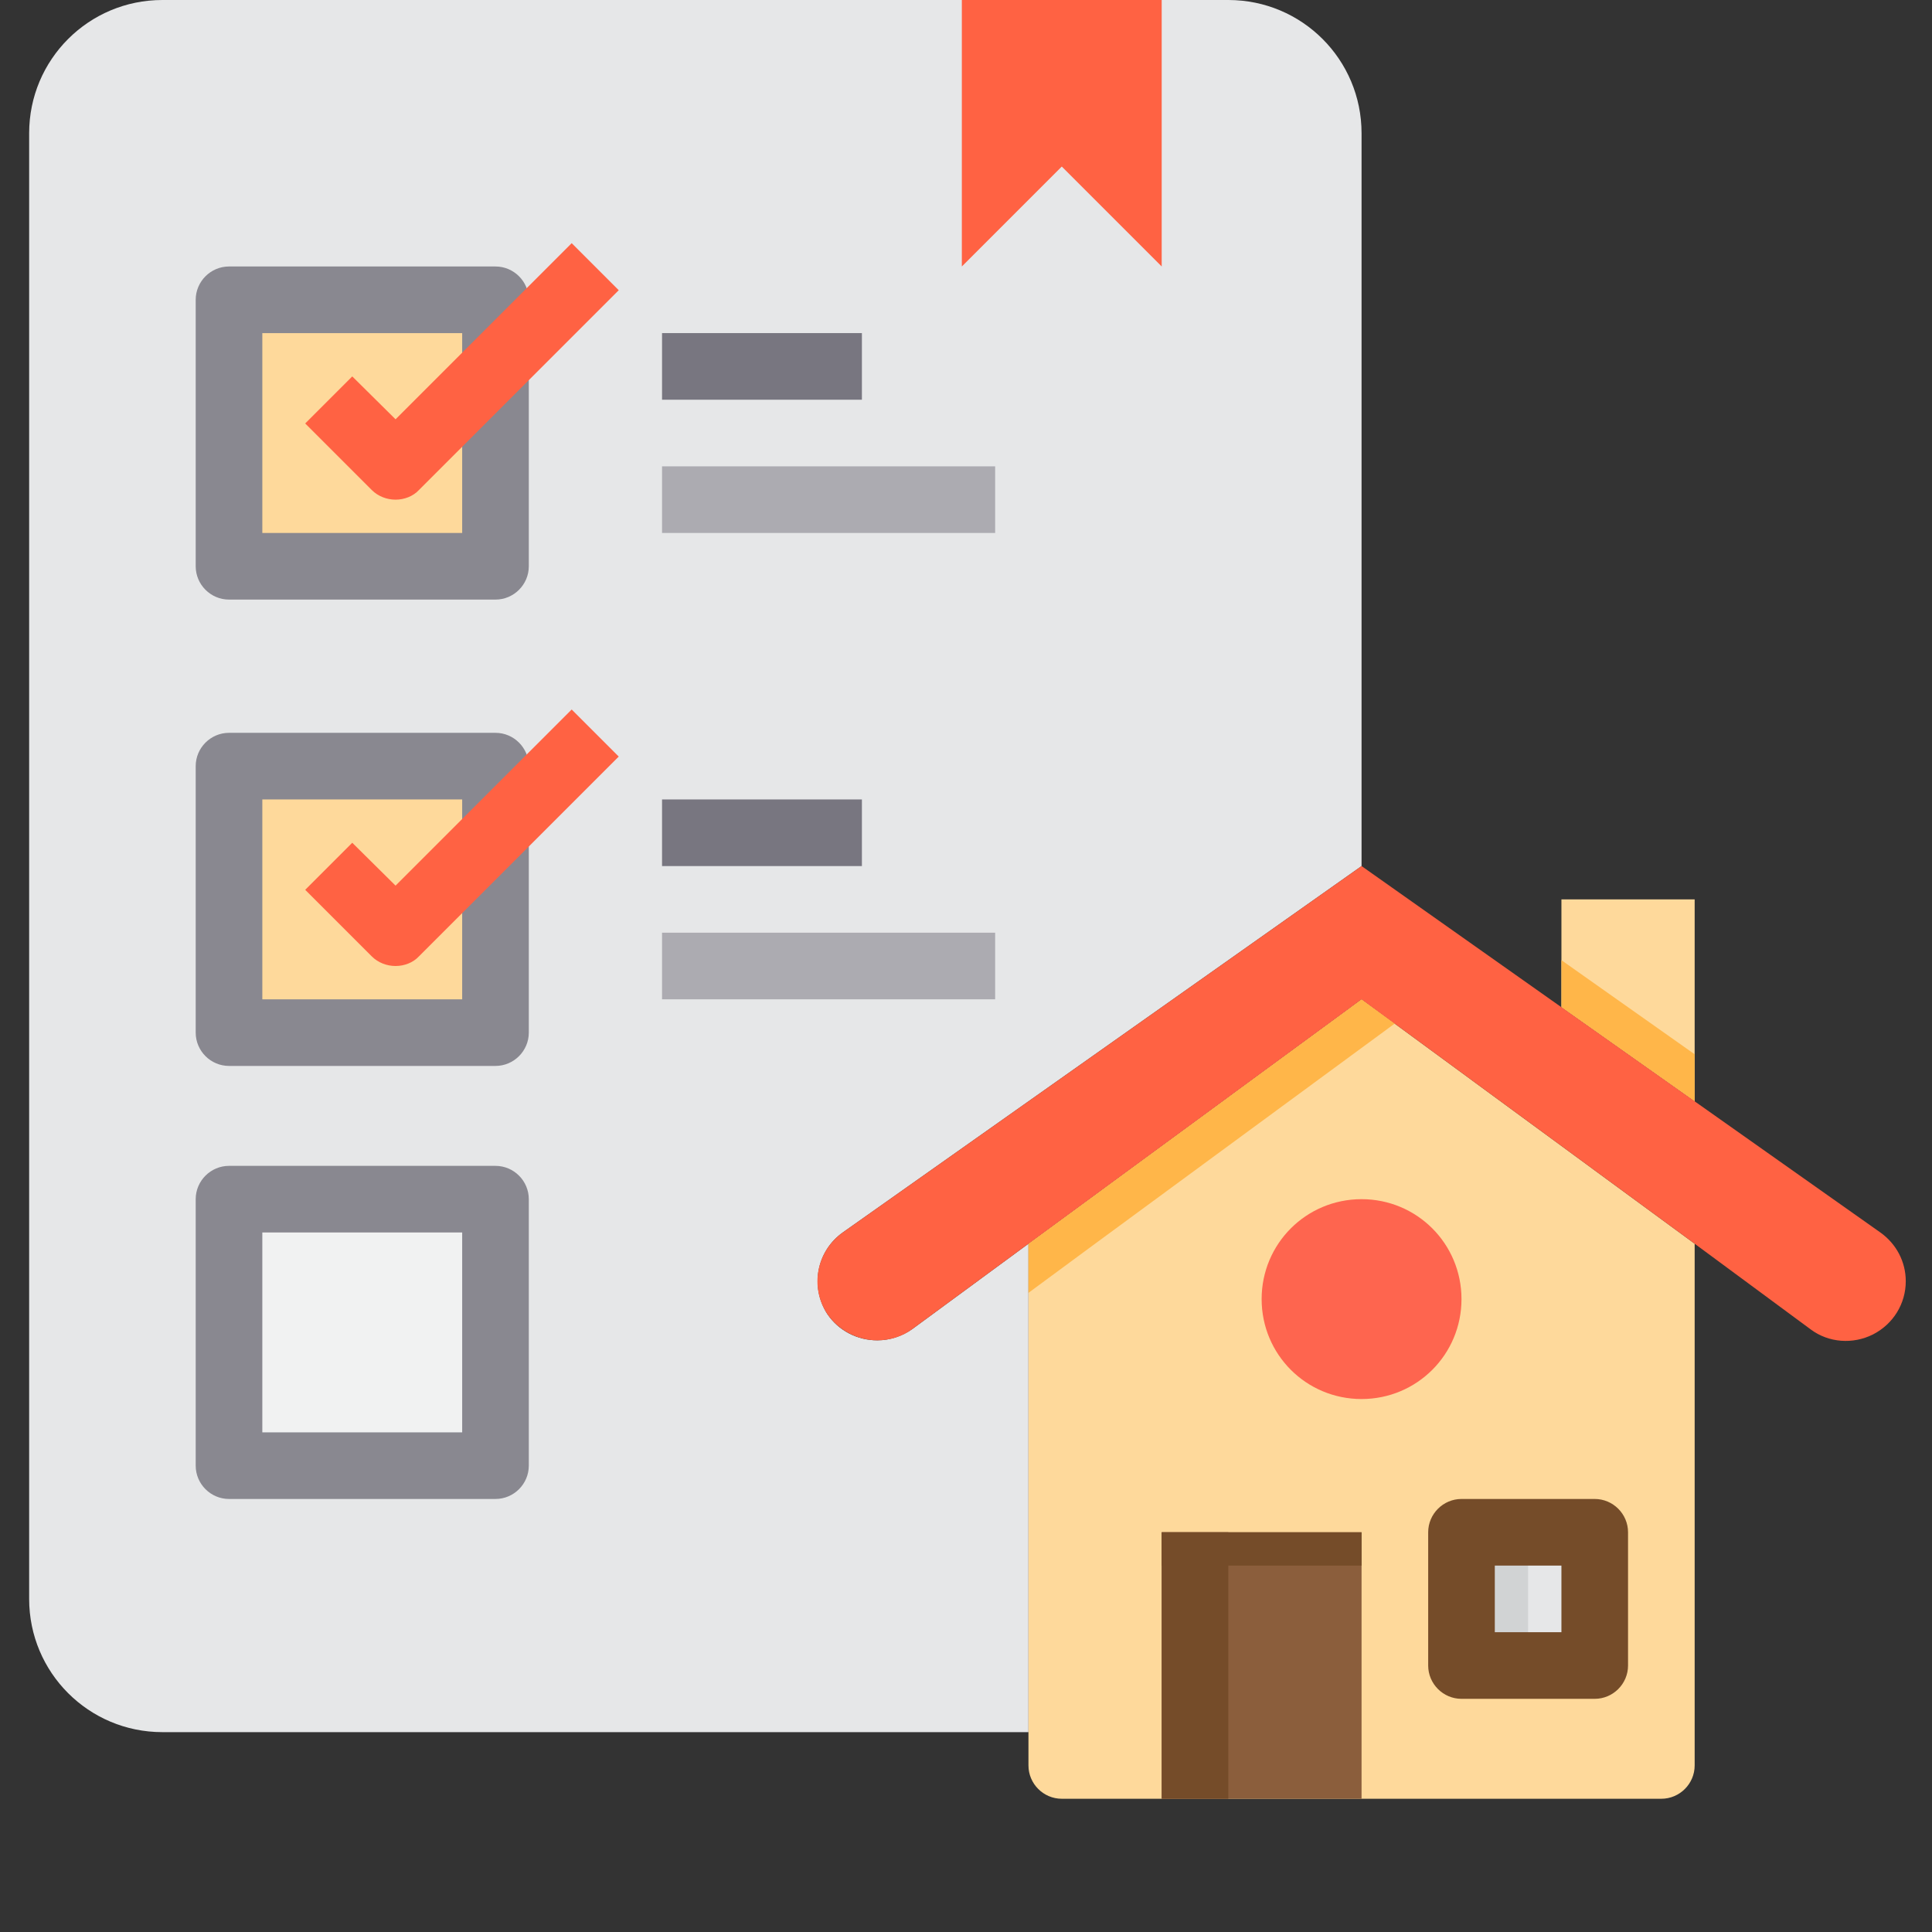 <?xml version="1.0" encoding="utf-8"?>
<!-- Generator: Adobe Illustrator 23.0.6, SVG Export Plug-In . SVG Version: 6.00 Build 0)  -->
<svg version="1.1" id="Layer_1" xmlns="http://www.w3.org/2000/svg" xmlns:xlink="http://www.w3.org/1999/xlink" x="0px" y="0px"
	 viewBox="0 0 464 464" style="enable-background:new 0 0 464 464;" xml:space="preserve">
<rect x="0" y="0" width="464" height="464" fill="#333333" stroke="none"/>
<style type="text/css">
	.st0{fill:#E6E7E8;}
	.st1{fill:#FED99B;}
	.st2{fill:#8B5E3C;}
	.st3{fill:#FE654F;}
	.st4{fill:#FF6243;}
	.st5{fill:#F1F2F2;}
	.st6{fill:#FFB649;}
	.st7{fill:#D1D3D4;}
	.st8{fill:#754C29;}
	.st9{fill:#898890;}
	.st10{fill:#ACABB1;}
	.st11{fill:#787680;}
</style>
<path class="st0" d="M327,32v176l-124.6,88c-6.3,4.5-7.9,13.1-3.7,19.6c2.7,4,7.2,6.3,12,6.3c3,0,6-1,8.4-2.7l27.9-20.5V416H39
	c-17.7,0-32-14.3-32-32V32C7,14.3,21.3,0,39,0h256C312.7,0,327,14.3,327,32z"/>
<path class="st1" d="M407,298.7V424c0,4.4-3.6,8-8,8H255c-4.4,0-8-3.6-8-8V298.7l80-58.7L407,298.7z"/>
<path class="st0" d="M351,368h32v32h-32V368z"/>
<path class="st2" d="M279,368h48v64h-48V368z"/>
<path class="st1" d="M407,216v48.5l-32-22.6V216H407z"/>
<path class="st3" d="M351,312c0,13.3-10.7,24-24,24s-24-10.7-24-24s10.7-24,24-24S351,298.7,351,312z"/>
<path class="st4" d="M279,0v64l-24-24l-24,24V0H279z"/>
<path class="st5" d="M55,288h64v64H55V288z"/>
<path class="st1" d="M119,200v48H55v-64h64V200z"/>
<path class="st1" d="M119,88v48H55V72h64V88z"/>
<path class="st6" d="M335,245.8l-72,52.9l-16,11.8v-11.8l80-58.7L335,245.8z"/>
<path class="st6" d="M407,253.2v11.3l-32-22.6v-11.3l16,11.3L407,253.2z"/>
<path class="st7" d="M351,368h16v32h-16V368z"/>
<path class="st8" d="M279,368h16v64h-16V368z"/>
<path class="st8" d="M279,368h48v8h-48V368z"/>
<path class="st4" d="M457.7,307.7c0,5.4-3,10.3-7.9,12.8c-4.8,2.4-10.6,2-14.9-1.2L407,298.7L327,240l-80,58.7l-27.9,20.5
	c-2.4,1.8-5.4,2.7-8.4,2.7c-4.8,0-9.3-2.4-12-6.3c-4.3-6.5-2.6-15.1,3.7-19.6L327,208l48,33.9l32,22.6l44.6,31.5
	C455.4,298.7,457.7,303,457.7,307.7z"/>
<path class="st9" d="M119,144H55c-4.4,0-8-3.6-8-8V72c0-4.4,3.6-8,8-8h64c4.4,0,8,3.6,8,8v64C127,140.4,123.4,144,119,144z M63,128
	h48V80H63V128z"/>
<path class="st4" d="M95,120c-2.1,0-4.2-0.8-5.7-2.3l-16-16l11.3-11.3L95,100.7l42.3-42.3l11.3,11.3l-48,48
	C99.2,119.2,97.1,120,95,120z"/>
<path class="st9" d="M119,256H55c-4.4,0-8-3.6-8-8v-64c0-4.4,3.6-8,8-8h64c4.4,0,8,3.6,8,8v64C127,252.4,123.4,256,119,256z M63,240
	h48v-48H63V240z"/>
<path class="st4" d="M95,232c-2.1,0-4.2-0.8-5.7-2.3l-16-16l11.3-11.3L95,212.7l42.3-42.3l11.3,11.3l-48,48
	C99.2,231.2,97.1,232,95,232z"/>
<path class="st9" d="M119,360H55c-4.4,0-8-3.6-8-8v-64c0-4.4,3.6-8,8-8h64c4.4,0,8,3.6,8,8v64C127,356.4,123.4,360,119,360z M63,344
	h48v-48H63V344z"/>
<path class="st10" d="M159,112h80v16h-80V112z"/>
<path class="st11" d="M159,80h48v16h-48V80z"/>
<path class="st10" d="M159,224h80v16h-80V224z"/>
<path class="st11" d="M159,192h48v16h-48V192z"/>
<path class="st8" d="M383,408h-32c-4.4,0-8-3.6-8-8v-32c0-4.4,3.6-8,8-8h32c4.4,0,8,3.6,8,8v32C391,404.4,387.4,408,383,408z
	 M359,392h16v-16h-16V392z"/>
</svg>
